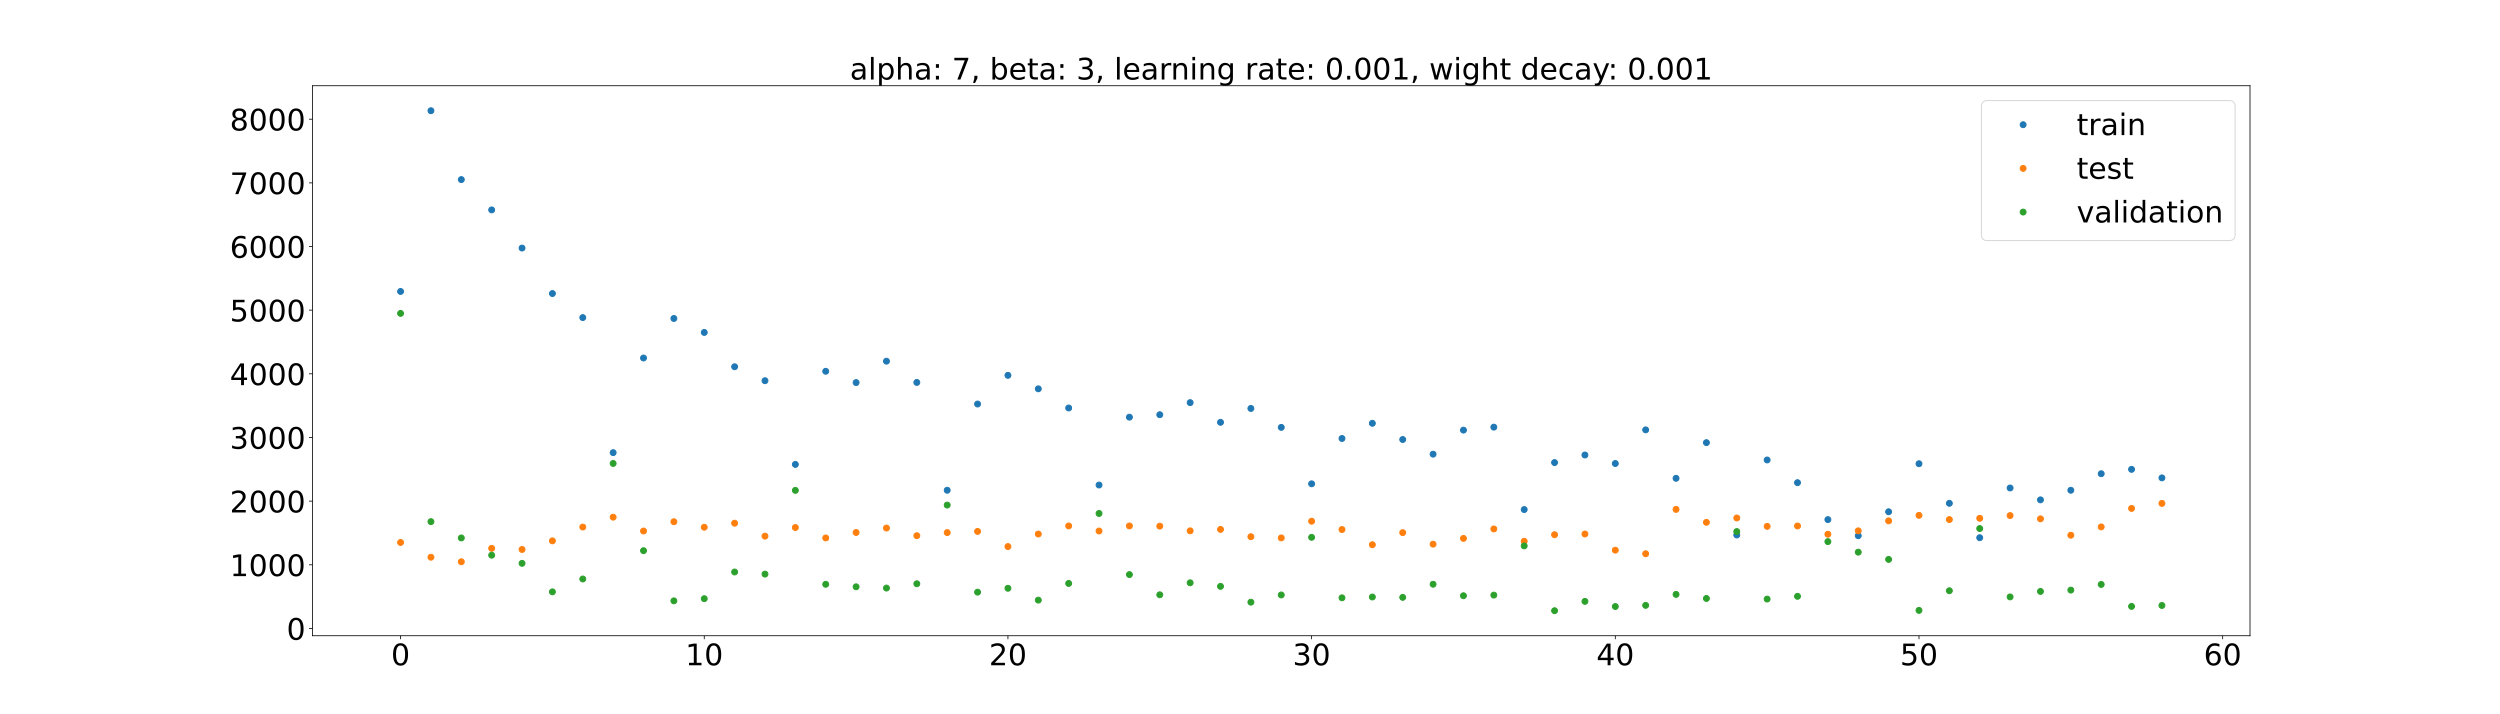 <?xml version="1.0" encoding="utf-8" standalone="no"?>
<!DOCTYPE svg PUBLIC "-//W3C//DTD SVG 1.1//EN"
  "http://www.w3.org/Graphics/SVG/1.1/DTD/svg11.dtd">
<!-- Created with matplotlib (https://matplotlib.org/) -->
<svg height="720pt" version="1.1" viewBox="0 0 2520 720" width="2520pt" xmlns="http://www.w3.org/2000/svg" xmlns:xlink="http://www.w3.org/1999/xlink">
 <defs>
  <style type="text/css">*{stroke-linecap:butt;stroke-linejoin:round;}</style>
 </defs>
 <g id="figure_1">
  <g id="patch_1">
   <path d="M 0 720 
L 2520 720 
L 2520 0 
L 0 0 
z
" style="fill:#ffffff;"/>
  </g>
  <g id="axes_1">
   <g id="patch_2">
    <path d="M 315 640.8 
L 2268 640.8 
L 2268 86.4 
L 315 86.4 
z
" style="fill:#ffffff;"/>
   </g>
   <g id="matplotlib.axis_1">
    <g id="xtick_1">
     <g id="line2d_1">
      <defs>
       <path d="M 0 0 
L 0 3.5 
" id="m0f69435d58" style="stroke:#000000;stroke-width:0.8;"/>
      </defs>
      <g>
       <use style="stroke:#000000;stroke-width:0.8;" x="403.773" xlink:href="#m0f69435d58" y="640.8"/>
      </g>
     </g>
     <g id="text_1">
      <!-- 0 -->
      <g transform="translate(394.229 670.595)scale(0.3 -0.3)">
       <defs>
        <path d="M 31.781 66.406 
Q 24.172 66.406 20.328 58.906 
Q 16.5 51.422 16.5 36.375 
Q 16.5 21.391 20.328 13.891 
Q 24.172 6.391 31.781 6.391 
Q 39.453 6.391 43.281 13.891 
Q 47.125 21.391 47.125 36.375 
Q 47.125 51.422 43.281 58.906 
Q 39.453 66.406 31.781 66.406 
z
M 31.781 74.219 
Q 44.047 74.219 50.516 64.516 
Q 56.984 54.828 56.984 36.375 
Q 56.984 17.969 50.516 8.266 
Q 44.047 -1.422 31.781 -1.422 
Q 19.531 -1.422 13.062 8.266 
Q 6.594 17.969 6.594 36.375 
Q 6.594 54.828 13.062 64.516 
Q 19.531 74.219 31.781 74.219 
z
" id="DejaVuSans-48"/>
       </defs>
       <use xlink:href="#DejaVuSans-48"/>
      </g>
     </g>
    </g>
    <g id="xtick_2">
     <g id="line2d_2">
      <g>
       <use style="stroke:#000000;stroke-width:0.8;" x="709.886" xlink:href="#m0f69435d58" y="640.8"/>
      </g>
     </g>
     <g id="text_2">
      <!-- 10 -->
      <g transform="translate(690.798 670.595)scale(0.3 -0.3)">
       <defs>
        <path d="M 12.406 8.297 
L 28.516 8.297 
L 28.516 63.922 
L 10.984 60.406 
L 10.984 69.391 
L 28.422 72.906 
L 38.281 72.906 
L 38.281 8.297 
L 54.391 8.297 
L 54.391 0 
L 12.406 0 
z
" id="DejaVuSans-49"/>
       </defs>
       <use xlink:href="#DejaVuSans-49"/>
       <use x="63.623" xlink:href="#DejaVuSans-48"/>
      </g>
     </g>
    </g>
    <g id="xtick_3">
     <g id="line2d_3">
      <g>
       <use style="stroke:#000000;stroke-width:0.8;" x="1015.998" xlink:href="#m0f69435d58" y="640.8"/>
      </g>
     </g>
     <g id="text_3">
      <!-- 20 -->
      <g transform="translate(996.911 670.595)scale(0.3 -0.3)">
       <defs>
        <path d="M 19.188 8.297 
L 53.609 8.297 
L 53.609 0 
L 7.328 0 
L 7.328 8.297 
Q 12.938 14.109 22.625 23.891 
Q 32.328 33.688 34.812 36.531 
Q 39.547 41.844 41.422 45.531 
Q 43.312 49.219 43.312 52.781 
Q 43.312 58.594 39.234 62.25 
Q 35.156 65.922 28.609 65.922 
Q 23.969 65.922 18.812 64.312 
Q 13.672 62.703 7.812 59.422 
L 7.812 69.391 
Q 13.766 71.781 18.938 73 
Q 24.125 74.219 28.422 74.219 
Q 39.75 74.219 46.484 68.547 
Q 53.219 62.891 53.219 53.422 
Q 53.219 48.922 51.531 44.891 
Q 49.859 40.875 45.406 35.406 
Q 44.188 33.984 37.641 27.219 
Q 31.109 20.453 19.188 8.297 
z
" id="DejaVuSans-50"/>
       </defs>
       <use xlink:href="#DejaVuSans-50"/>
       <use x="63.623" xlink:href="#DejaVuSans-48"/>
      </g>
     </g>
    </g>
    <g id="xtick_4">
     <g id="line2d_4">
      <g>
       <use style="stroke:#000000;stroke-width:0.8;" x="1322.111" xlink:href="#m0f69435d58" y="640.8"/>
      </g>
     </g>
     <g id="text_4">
      <!-- 30 -->
      <g transform="translate(1303.024 670.595)scale(0.3 -0.3)">
       <defs>
        <path d="M 40.578 39.312 
Q 47.656 37.797 51.625 33 
Q 55.609 28.219 55.609 21.188 
Q 55.609 10.406 48.188 4.484 
Q 40.766 -1.422 27.094 -1.422 
Q 22.516 -1.422 17.656 -0.516 
Q 12.797 0.391 7.625 2.203 
L 7.625 11.719 
Q 11.719 9.328 16.594 8.109 
Q 21.484 6.891 26.812 6.891 
Q 36.078 6.891 40.938 10.547 
Q 45.797 14.203 45.797 21.188 
Q 45.797 27.641 41.281 31.266 
Q 36.766 34.906 28.719 34.906 
L 20.219 34.906 
L 20.219 43.016 
L 29.109 43.016 
Q 36.375 43.016 40.234 45.922 
Q 44.094 48.828 44.094 54.297 
Q 44.094 59.906 40.109 62.906 
Q 36.141 65.922 28.719 65.922 
Q 24.656 65.922 20.016 65.031 
Q 15.375 64.156 9.812 62.312 
L 9.812 71.094 
Q 15.438 72.656 20.344 73.438 
Q 25.25 74.219 29.594 74.219 
Q 40.828 74.219 47.359 69.109 
Q 53.906 64.016 53.906 55.328 
Q 53.906 49.266 50.438 45.094 
Q 46.969 40.922 40.578 39.312 
z
" id="DejaVuSans-51"/>
       </defs>
       <use xlink:href="#DejaVuSans-51"/>
       <use x="63.623" xlink:href="#DejaVuSans-48"/>
      </g>
     </g>
    </g>
    <g id="xtick_5">
     <g id="line2d_5">
      <g>
       <use style="stroke:#000000;stroke-width:0.8;" x="1628.224" xlink:href="#m0f69435d58" y="640.8"/>
      </g>
     </g>
     <g id="text_5">
      <!-- 40 -->
      <g transform="translate(1609.137 670.595)scale(0.3 -0.3)">
       <defs>
        <path d="M 37.797 64.312 
L 12.891 25.391 
L 37.797 25.391 
z
M 35.203 72.906 
L 47.609 72.906 
L 47.609 25.391 
L 58.016 25.391 
L 58.016 17.188 
L 47.609 17.188 
L 47.609 0 
L 37.797 0 
L 37.797 17.188 
L 4.891 17.188 
L 4.891 26.703 
z
" id="DejaVuSans-52"/>
       </defs>
       <use xlink:href="#DejaVuSans-52"/>
       <use x="63.623" xlink:href="#DejaVuSans-48"/>
      </g>
     </g>
    </g>
    <g id="xtick_6">
     <g id="line2d_6">
      <g>
       <use style="stroke:#000000;stroke-width:0.8;" x="1934.337" xlink:href="#m0f69435d58" y="640.8"/>
      </g>
     </g>
     <g id="text_6">
      <!-- 50 -->
      <g transform="translate(1915.249 670.595)scale(0.3 -0.3)">
       <defs>
        <path d="M 10.797 72.906 
L 49.516 72.906 
L 49.516 64.594 
L 19.828 64.594 
L 19.828 46.734 
Q 21.969 47.469 24.109 47.828 
Q 26.266 48.188 28.422 48.188 
Q 40.625 48.188 47.75 41.5 
Q 54.891 34.812 54.891 23.391 
Q 54.891 11.625 47.562 5.094 
Q 40.234 -1.422 26.906 -1.422 
Q 22.312 -1.422 17.547 -0.641 
Q 12.797 0.141 7.719 1.703 
L 7.719 11.625 
Q 12.109 9.234 16.797 8.062 
Q 21.484 6.891 26.703 6.891 
Q 35.156 6.891 40.078 11.328 
Q 45.016 15.766 45.016 23.391 
Q 45.016 31 40.078 35.438 
Q 35.156 39.891 26.703 39.891 
Q 22.75 39.891 18.812 39.016 
Q 14.891 38.141 10.797 36.281 
z
" id="DejaVuSans-53"/>
       </defs>
       <use xlink:href="#DejaVuSans-53"/>
       <use x="63.623" xlink:href="#DejaVuSans-48"/>
      </g>
     </g>
    </g>
    <g id="xtick_7">
     <g id="line2d_7">
      <g>
       <use style="stroke:#000000;stroke-width:0.8;" x="2240.45" xlink:href="#m0f69435d58" y="640.8"/>
      </g>
     </g>
     <g id="text_7">
      <!-- 60 -->
      <g transform="translate(2221.362 670.595)scale(0.3 -0.3)">
       <defs>
        <path d="M 33.016 40.375 
Q 26.375 40.375 22.484 35.828 
Q 18.609 31.297 18.609 23.391 
Q 18.609 15.531 22.484 10.953 
Q 26.375 6.391 33.016 6.391 
Q 39.656 6.391 43.531 10.953 
Q 47.406 15.531 47.406 23.391 
Q 47.406 31.297 43.531 35.828 
Q 39.656 40.375 33.016 40.375 
z
M 52.594 71.297 
L 52.594 62.312 
Q 48.875 64.062 45.094 64.984 
Q 41.312 65.922 37.594 65.922 
Q 27.828 65.922 22.672 59.328 
Q 17.531 52.734 16.797 39.406 
Q 19.672 43.656 24.016 45.922 
Q 28.375 48.188 33.594 48.188 
Q 44.578 48.188 50.953 41.516 
Q 57.328 34.859 57.328 23.391 
Q 57.328 12.156 50.688 5.359 
Q 44.047 -1.422 33.016 -1.422 
Q 20.359 -1.422 13.672 8.266 
Q 6.984 17.969 6.984 36.375 
Q 6.984 53.656 15.188 63.938 
Q 23.391 74.219 37.203 74.219 
Q 40.922 74.219 44.703 73.484 
Q 48.484 72.75 52.594 71.297 
z
" id="DejaVuSans-54"/>
       </defs>
       <use xlink:href="#DejaVuSans-54"/>
       <use x="63.623" xlink:href="#DejaVuSans-48"/>
      </g>
     </g>
    </g>
   </g>
   <g id="matplotlib.axis_2">
    <g id="ytick_1">
     <g id="line2d_8">
      <defs>
       <path d="M 0 0 
L -3.5 0 
" id="m6abb3791be" style="stroke:#000000;stroke-width:0.8;"/>
      </defs>
      <g>
       <use style="stroke:#000000;stroke-width:0.8;" x="315" xlink:href="#m6abb3791be" y="633.485"/>
      </g>
     </g>
     <g id="text_8">
      <!-- 0 -->
      <g transform="translate(288.913 644.882)scale(0.3 -0.3)">
       <use xlink:href="#DejaVuSans-48"/>
      </g>
     </g>
    </g>
    <g id="ytick_2">
     <g id="line2d_9">
      <g>
       <use style="stroke:#000000;stroke-width:0.8;" x="315" xlink:href="#m6abb3791be" y="569.317"/>
      </g>
     </g>
     <g id="text_9">
      <!-- 1000 -->
      <g transform="translate(231.65 580.714)scale(0.3 -0.3)">
       <use xlink:href="#DejaVuSans-49"/>
       <use x="63.623" xlink:href="#DejaVuSans-48"/>
       <use x="127.246" xlink:href="#DejaVuSans-48"/>
       <use x="190.869" xlink:href="#DejaVuSans-48"/>
      </g>
     </g>
    </g>
    <g id="ytick_3">
     <g id="line2d_10">
      <g>
       <use style="stroke:#000000;stroke-width:0.8;" x="315" xlink:href="#m6abb3791be" y="505.149"/>
      </g>
     </g>
     <g id="text_10">
      <!-- 2000 -->
      <g transform="translate(231.65 516.546)scale(0.3 -0.3)">
       <use xlink:href="#DejaVuSans-50"/>
       <use x="63.623" xlink:href="#DejaVuSans-48"/>
       <use x="127.246" xlink:href="#DejaVuSans-48"/>
       <use x="190.869" xlink:href="#DejaVuSans-48"/>
      </g>
     </g>
    </g>
    <g id="ytick_4">
     <g id="line2d_11">
      <g>
       <use style="stroke:#000000;stroke-width:0.8;" x="315" xlink:href="#m6abb3791be" y="440.981"/>
      </g>
     </g>
     <g id="text_11">
      <!-- 3000 -->
      <g transform="translate(231.65 452.378)scale(0.3 -0.3)">
       <use xlink:href="#DejaVuSans-51"/>
       <use x="63.623" xlink:href="#DejaVuSans-48"/>
       <use x="127.246" xlink:href="#DejaVuSans-48"/>
       <use x="190.869" xlink:href="#DejaVuSans-48"/>
      </g>
     </g>
    </g>
    <g id="ytick_5">
     <g id="line2d_12">
      <g>
       <use style="stroke:#000000;stroke-width:0.8;" x="315" xlink:href="#m6abb3791be" y="376.813"/>
      </g>
     </g>
     <g id="text_12">
      <!-- 4000 -->
      <g transform="translate(231.65 388.21)scale(0.3 -0.3)">
       <use xlink:href="#DejaVuSans-52"/>
       <use x="63.623" xlink:href="#DejaVuSans-48"/>
       <use x="127.246" xlink:href="#DejaVuSans-48"/>
       <use x="190.869" xlink:href="#DejaVuSans-48"/>
      </g>
     </g>
    </g>
    <g id="ytick_6">
     <g id="line2d_13">
      <g>
       <use style="stroke:#000000;stroke-width:0.8;" x="315" xlink:href="#m6abb3791be" y="312.644"/>
      </g>
     </g>
     <g id="text_13">
      <!-- 5000 -->
      <g transform="translate(231.65 324.042)scale(0.3 -0.3)">
       <use xlink:href="#DejaVuSans-53"/>
       <use x="63.623" xlink:href="#DejaVuSans-48"/>
       <use x="127.246" xlink:href="#DejaVuSans-48"/>
       <use x="190.869" xlink:href="#DejaVuSans-48"/>
      </g>
     </g>
    </g>
    <g id="ytick_7">
     <g id="line2d_14">
      <g>
       <use style="stroke:#000000;stroke-width:0.8;" x="315" xlink:href="#m6abb3791be" y="248.476"/>
      </g>
     </g>
     <g id="text_14">
      <!-- 6000 -->
      <g transform="translate(231.65 259.874)scale(0.3 -0.3)">
       <use xlink:href="#DejaVuSans-54"/>
       <use x="63.623" xlink:href="#DejaVuSans-48"/>
       <use x="127.246" xlink:href="#DejaVuSans-48"/>
       <use x="190.869" xlink:href="#DejaVuSans-48"/>
      </g>
     </g>
    </g>
    <g id="ytick_8">
     <g id="line2d_15">
      <g>
       <use style="stroke:#000000;stroke-width:0.8;" x="315" xlink:href="#m6abb3791be" y="184.308"/>
      </g>
     </g>
     <g id="text_15">
      <!-- 7000 -->
      <g transform="translate(231.65 195.706)scale(0.3 -0.3)">
       <defs>
        <path d="M 8.203 72.906 
L 55.078 72.906 
L 55.078 68.703 
L 28.609 0 
L 18.312 0 
L 43.219 64.594 
L 8.203 64.594 
z
" id="DejaVuSans-55"/>
       </defs>
       <use xlink:href="#DejaVuSans-55"/>
       <use x="63.623" xlink:href="#DejaVuSans-48"/>
       <use x="127.246" xlink:href="#DejaVuSans-48"/>
       <use x="190.869" xlink:href="#DejaVuSans-48"/>
      </g>
     </g>
    </g>
    <g id="ytick_9">
     <g id="line2d_16">
      <g>
       <use style="stroke:#000000;stroke-width:0.8;" x="315" xlink:href="#m6abb3791be" y="120.14"/>
      </g>
     </g>
     <g id="text_16">
      <!-- 8000 -->
      <g transform="translate(231.65 131.538)scale(0.3 -0.3)">
       <defs>
        <path d="M 31.781 34.625 
Q 24.75 34.625 20.719 30.859 
Q 16.703 27.094 16.703 20.516 
Q 16.703 13.922 20.719 10.156 
Q 24.75 6.391 31.781 6.391 
Q 38.812 6.391 42.859 10.172 
Q 46.922 13.969 46.922 20.516 
Q 46.922 27.094 42.891 30.859 
Q 38.875 34.625 31.781 34.625 
z
M 21.922 38.812 
Q 15.578 40.375 12.031 44.719 
Q 8.5 49.078 8.5 55.328 
Q 8.5 64.062 14.719 69.141 
Q 20.953 74.219 31.781 74.219 
Q 42.672 74.219 48.875 69.141 
Q 55.078 64.062 55.078 55.328 
Q 55.078 49.078 51.531 44.719 
Q 48 40.375 41.703 38.812 
Q 48.828 37.156 52.797 32.312 
Q 56.781 27.484 56.781 20.516 
Q 56.781 9.906 50.312 4.234 
Q 43.844 -1.422 31.781 -1.422 
Q 19.734 -1.422 13.25 4.234 
Q 6.781 9.906 6.781 20.516 
Q 6.781 27.484 10.781 32.312 
Q 14.797 37.156 21.922 38.812 
z
M 18.312 54.391 
Q 18.312 48.734 21.844 45.562 
Q 25.391 42.391 31.781 42.391 
Q 38.141 42.391 41.719 45.562 
Q 45.312 48.734 45.312 54.391 
Q 45.312 60.062 41.719 63.234 
Q 38.141 66.406 31.781 66.406 
Q 25.391 66.406 21.844 63.234 
Q 18.312 60.062 18.312 54.391 
z
" id="DejaVuSans-56"/>
       </defs>
       <use xlink:href="#DejaVuSans-56"/>
       <use x="63.623" xlink:href="#DejaVuSans-48"/>
       <use x="127.246" xlink:href="#DejaVuSans-48"/>
       <use x="190.869" xlink:href="#DejaVuSans-48"/>
      </g>
     </g>
    </g>
   </g>
   <g id="line2d_17">
    <defs>
     <path d="M 0 3 
C 0.796 3 1.559 2.684 2.121 2.121 
C 2.684 1.559 3 0.796 3 0 
C 3 -0.796 2.684 -1.559 2.121 -2.121 
C 1.559 -2.684 0.796 -3 0 -3 
C -0.796 -3 -1.559 -2.684 -2.121 -2.121 
C -2.684 -1.559 -3 -0.796 -3 0 
C -3 0.796 -2.684 1.559 -2.121 2.121 
C -1.559 2.684 -0.796 3 0 3 
z
" id="mb8afc52218" style="stroke:#1f77b4;"/>
    </defs>
    <g clip-path="url(#p8af45edefe)">
     <use style="fill:#1f77b4;stroke:#1f77b4;" x="403.773" xlink:href="#mb8afc52218" y="293.785"/>
     <use style="fill:#1f77b4;stroke:#1f77b4;" x="434.384" xlink:href="#mb8afc52218" y="111.6"/>
     <use style="fill:#1f77b4;stroke:#1f77b4;" x="464.995" xlink:href="#mb8afc52218" y="181.023"/>
     <use style="fill:#1f77b4;stroke:#1f77b4;" x="495.607" xlink:href="#mb8afc52218" y="211.585"/>
     <use style="fill:#1f77b4;stroke:#1f77b4;" x="526.218" xlink:href="#mb8afc52218" y="250.039"/>
     <use style="fill:#1f77b4;stroke:#1f77b4;" x="556.829" xlink:href="#mb8afc52218" y="295.885"/>
     <use style="fill:#1f77b4;stroke:#1f77b4;" x="587.44" xlink:href="#mb8afc52218" y="320.125"/>
     <use style="fill:#1f77b4;stroke:#1f77b4;" x="618.052" xlink:href="#mb8afc52218" y="456.256"/>
     <use style="fill:#1f77b4;stroke:#1f77b4;" x="648.663" xlink:href="#mb8afc52218" y="360.871"/>
     <use style="fill:#1f77b4;stroke:#1f77b4;" x="679.274" xlink:href="#mb8afc52218" y="321.016"/>
     <use style="fill:#1f77b4;stroke:#1f77b4;" x="709.886" xlink:href="#mb8afc52218" y="335.094"/>
     <use style="fill:#1f77b4;stroke:#1f77b4;" x="740.497" xlink:href="#mb8afc52218" y="369.684"/>
     <use style="fill:#1f77b4;stroke:#1f77b4;" x="771.108" xlink:href="#mb8afc52218" y="383.759"/>
     <use style="fill:#1f77b4;stroke:#1f77b4;" x="801.719" xlink:href="#mb8afc52218" y="468.126"/>
     <use style="fill:#1f77b4;stroke:#1f77b4;" x="832.331" xlink:href="#mb8afc52218" y="374.241"/>
     <use style="fill:#1f77b4;stroke:#1f77b4;" x="862.942" xlink:href="#mb8afc52218" y="385.632"/>
     <use style="fill:#1f77b4;stroke:#1f77b4;" x="893.553" xlink:href="#mb8afc52218" y="364.061"/>
     <use style="fill:#1f77b4;stroke:#1f77b4;" x="924.165" xlink:href="#mb8afc52218" y="385.49"/>
     <use style="fill:#1f77b4;stroke:#1f77b4;" x="954.776" xlink:href="#mb8afc52218" y="494.163"/>
     <use style="fill:#1f77b4;stroke:#1f77b4;" x="985.387" xlink:href="#mb8afc52218" y="407.256"/>
     <use style="fill:#1f77b4;stroke:#1f77b4;" x="1015.998" xlink:href="#mb8afc52218" y="378.332"/>
     <use style="fill:#1f77b4;stroke:#1f77b4;" x="1046.61" xlink:href="#mb8afc52218" y="391.928"/>
     <use style="fill:#1f77b4;stroke:#1f77b4;" x="1077.221" xlink:href="#mb8afc52218" y="411.251"/>
     <use style="fill:#1f77b4;stroke:#1f77b4;" x="1107.832" xlink:href="#mb8afc52218" y="488.902"/>
     <use style="fill:#1f77b4;stroke:#1f77b4;" x="1138.444" xlink:href="#mb8afc52218" y="420.49"/>
     <use style="fill:#1f77b4;stroke:#1f77b4;" x="1169.055" xlink:href="#mb8afc52218" y="418.033"/>
     <use style="fill:#1f77b4;stroke:#1f77b4;" x="1199.666" xlink:href="#mb8afc52218" y="405.843"/>
     <use style="fill:#1f77b4;stroke:#1f77b4;" x="1230.277" xlink:href="#mb8afc52218" y="425.69"/>
     <use style="fill:#1f77b4;stroke:#1f77b4;" x="1260.889" xlink:href="#mb8afc52218" y="411.716"/>
     <use style="fill:#1f77b4;stroke:#1f77b4;" x="1291.5" xlink:href="#mb8afc52218" y="430.785"/>
     <use style="fill:#1f77b4;stroke:#1f77b4;" x="1322.111" xlink:href="#mb8afc52218" y="487.682"/>
     <use style="fill:#1f77b4;stroke:#1f77b4;" x="1352.723" xlink:href="#mb8afc52218" y="441.988"/>
     <use style="fill:#1f77b4;stroke:#1f77b4;" x="1383.334" xlink:href="#mb8afc52218" y="426.675"/>
     <use style="fill:#1f77b4;stroke:#1f77b4;" x="1413.945" xlink:href="#mb8afc52218" y="443.033"/>
     <use style="fill:#1f77b4;stroke:#1f77b4;" x="1444.556" xlink:href="#mb8afc52218" y="457.814"/>
     <use style="fill:#1f77b4;stroke:#1f77b4;" x="1475.168" xlink:href="#mb8afc52218" y="433.567"/>
     <use style="fill:#1f77b4;stroke:#1f77b4;" x="1505.779" xlink:href="#mb8afc52218" y="430.564"/>
     <use style="fill:#1f77b4;stroke:#1f77b4;" x="1536.39" xlink:href="#mb8afc52218" y="513.627"/>
     <use style="fill:#1f77b4;stroke:#1f77b4;" x="1567.002" xlink:href="#mb8afc52218" y="466.277"/>
     <use style="fill:#1f77b4;stroke:#1f77b4;" x="1597.613" xlink:href="#mb8afc52218" y="458.623"/>
     <use style="fill:#1f77b4;stroke:#1f77b4;" x="1628.224" xlink:href="#mb8afc52218" y="467.219"/>
     <use style="fill:#1f77b4;stroke:#1f77b4;" x="1658.835" xlink:href="#mb8afc52218" y="433.295"/>
     <use style="fill:#1f77b4;stroke:#1f77b4;" x="1689.447" xlink:href="#mb8afc52218" y="482.128"/>
     <use style="fill:#1f77b4;stroke:#1f77b4;" x="1720.058" xlink:href="#mb8afc52218" y="446.188"/>
     <use style="fill:#1f77b4;stroke:#1f77b4;" x="1750.669" xlink:href="#mb8afc52218" y="539.274"/>
     <use style="fill:#1f77b4;stroke:#1f77b4;" x="1781.281" xlink:href="#mb8afc52218" y="463.645"/>
     <use style="fill:#1f77b4;stroke:#1f77b4;" x="1811.892" xlink:href="#mb8afc52218" y="486.531"/>
     <use style="fill:#1f77b4;stroke:#1f77b4;" x="1842.503" xlink:href="#mb8afc52218" y="523.756"/>
     <use style="fill:#1f77b4;stroke:#1f77b4;" x="1873.114" xlink:href="#mb8afc52218" y="539.997"/>
     <use style="fill:#1f77b4;stroke:#1f77b4;" x="1903.726" xlink:href="#mb8afc52218" y="515.864"/>
     <use style="fill:#1f77b4;stroke:#1f77b4;" x="1934.337" xlink:href="#mb8afc52218" y="467.435"/>
     <use style="fill:#1f77b4;stroke:#1f77b4;" x="1964.948" xlink:href="#mb8afc52218" y="507.328"/>
     <use style="fill:#1f77b4;stroke:#1f77b4;" x="1995.56" xlink:href="#mb8afc52218" y="541.995"/>
     <use style="fill:#1f77b4;stroke:#1f77b4;" x="2026.171" xlink:href="#mb8afc52218" y="491.882"/>
     <use style="fill:#1f77b4;stroke:#1f77b4;" x="2056.782" xlink:href="#mb8afc52218" y="503.852"/>
     <use style="fill:#1f77b4;stroke:#1f77b4;" x="2087.393" xlink:href="#mb8afc52218" y="494.182"/>
     <use style="fill:#1f77b4;stroke:#1f77b4;" x="2118.005" xlink:href="#mb8afc52218" y="477.512"/>
     <use style="fill:#1f77b4;stroke:#1f77b4;" x="2148.616" xlink:href="#mb8afc52218" y="473.099"/>
     <use style="fill:#1f77b4;stroke:#1f77b4;" x="2179.227" xlink:href="#mb8afc52218" y="481.697"/>
    </g>
   </g>
   <g id="line2d_18">
    <defs>
     <path d="M 0 3 
C 0.796 3 1.559 2.684 2.121 2.121 
C 2.684 1.559 3 0.796 3 0 
C 3 -0.796 2.684 -1.559 2.121 -2.121 
C 1.559 -2.684 0.796 -3 0 -3 
C -0.796 -3 -1.559 -2.684 -2.121 -2.121 
C -2.684 -1.559 -3 -0.796 -3 0 
C -3 0.796 -2.684 1.559 -2.121 2.121 
C -1.559 2.684 -0.796 3 0 3 
z
" id="m4289766759" style="stroke:#ff7f0e;"/>
    </defs>
    <g clip-path="url(#p8af45edefe)">
     <use style="fill:#ff7f0e;stroke:#ff7f0e;" x="403.773" xlink:href="#m4289766759" y="546.802"/>
     <use style="fill:#ff7f0e;stroke:#ff7f0e;" x="434.384" xlink:href="#m4289766759" y="561.683"/>
     <use style="fill:#ff7f0e;stroke:#ff7f0e;" x="464.995" xlink:href="#m4289766759" y="566.261"/>
     <use style="fill:#ff7f0e;stroke:#ff7f0e;" x="495.607" xlink:href="#m4289766759" y="552.745"/>
     <use style="fill:#ff7f0e;stroke:#ff7f0e;" x="526.218" xlink:href="#m4289766759" y="553.875"/>
     <use style="fill:#ff7f0e;stroke:#ff7f0e;" x="556.829" xlink:href="#m4289766759" y="545.183"/>
     <use style="fill:#ff7f0e;stroke:#ff7f0e;" x="587.44" xlink:href="#m4289766759" y="531.272"/>
     <use style="fill:#ff7f0e;stroke:#ff7f0e;" x="618.052" xlink:href="#m4289766759" y="521.317"/>
     <use style="fill:#ff7f0e;stroke:#ff7f0e;" x="648.663" xlink:href="#m4289766759" y="535.263"/>
     <use style="fill:#ff7f0e;stroke:#ff7f0e;" x="679.274" xlink:href="#m4289766759" y="525.895"/>
     <use style="fill:#ff7f0e;stroke:#ff7f0e;" x="709.886" xlink:href="#m4289766759" y="531.467"/>
     <use style="fill:#ff7f0e;stroke:#ff7f0e;" x="740.497" xlink:href="#m4289766759" y="527.369"/>
     <use style="fill:#ff7f0e;stroke:#ff7f0e;" x="771.108" xlink:href="#m4289766759" y="540.446"/>
     <use style="fill:#ff7f0e;stroke:#ff7f0e;" x="801.719" xlink:href="#m4289766759" y="531.744"/>
     <use style="fill:#ff7f0e;stroke:#ff7f0e;" x="832.331" xlink:href="#m4289766759" y="542.243"/>
     <use style="fill:#ff7f0e;stroke:#ff7f0e;" x="862.942" xlink:href="#m4289766759" y="536.751"/>
     <use style="fill:#ff7f0e;stroke:#ff7f0e;" x="893.553" xlink:href="#m4289766759" y="532.274"/>
     <use style="fill:#ff7f0e;stroke:#ff7f0e;" x="924.165" xlink:href="#m4289766759" y="539.98"/>
     <use style="fill:#ff7f0e;stroke:#ff7f0e;" x="954.776" xlink:href="#m4289766759" y="536.852"/>
     <use style="fill:#ff7f0e;stroke:#ff7f0e;" x="985.387" xlink:href="#m4289766759" y="535.663"/>
     <use style="fill:#ff7f0e;stroke:#ff7f0e;" x="1015.998" xlink:href="#m4289766759" y="550.919"/>
     <use style="fill:#ff7f0e;stroke:#ff7f0e;" x="1046.61" xlink:href="#m4289766759" y="538.309"/>
     <use style="fill:#ff7f0e;stroke:#ff7f0e;" x="1077.221" xlink:href="#m4289766759" y="530.141"/>
     <use style="fill:#ff7f0e;stroke:#ff7f0e;" x="1107.832" xlink:href="#m4289766759" y="535.259"/>
     <use style="fill:#ff7f0e;stroke:#ff7f0e;" x="1138.444" xlink:href="#m4289766759" y="530.155"/>
     <use style="fill:#ff7f0e;stroke:#ff7f0e;" x="1169.055" xlink:href="#m4289766759" y="530.338"/>
     <use style="fill:#ff7f0e;stroke:#ff7f0e;" x="1199.666" xlink:href="#m4289766759" y="535.075"/>
     <use style="fill:#ff7f0e;stroke:#ff7f0e;" x="1230.277" xlink:href="#m4289766759" y="533.636"/>
     <use style="fill:#ff7f0e;stroke:#ff7f0e;" x="1260.889" xlink:href="#m4289766759" y="540.995"/>
     <use style="fill:#ff7f0e;stroke:#ff7f0e;" x="1291.5" xlink:href="#m4289766759" y="542.216"/>
     <use style="fill:#ff7f0e;stroke:#ff7f0e;" x="1322.111" xlink:href="#m4289766759" y="525.382"/>
     <use style="fill:#ff7f0e;stroke:#ff7f0e;" x="1352.723" xlink:href="#m4289766759" y="533.77"/>
     <use style="fill:#ff7f0e;stroke:#ff7f0e;" x="1383.334" xlink:href="#m4289766759" y="549.073"/>
     <use style="fill:#ff7f0e;stroke:#ff7f0e;" x="1413.945" xlink:href="#m4289766759" y="536.905"/>
     <use style="fill:#ff7f0e;stroke:#ff7f0e;" x="1444.556" xlink:href="#m4289766759" y="548.537"/>
     <use style="fill:#ff7f0e;stroke:#ff7f0e;" x="1475.168" xlink:href="#m4289766759" y="542.709"/>
     <use style="fill:#ff7f0e;stroke:#ff7f0e;" x="1505.779" xlink:href="#m4289766759" y="533.17"/>
     <use style="fill:#ff7f0e;stroke:#ff7f0e;" x="1536.39" xlink:href="#m4289766759" y="545.614"/>
     <use style="fill:#ff7f0e;stroke:#ff7f0e;" x="1567.002" xlink:href="#m4289766759" y="539.005"/>
     <use style="fill:#ff7f0e;stroke:#ff7f0e;" x="1597.613" xlink:href="#m4289766759" y="538.267"/>
     <use style="fill:#ff7f0e;stroke:#ff7f0e;" x="1628.224" xlink:href="#m4289766759" y="554.559"/>
     <use style="fill:#ff7f0e;stroke:#ff7f0e;" x="1658.835" xlink:href="#m4289766759" y="558.179"/>
     <use style="fill:#ff7f0e;stroke:#ff7f0e;" x="1689.447" xlink:href="#m4289766759" y="513.46"/>
     <use style="fill:#ff7f0e;stroke:#ff7f0e;" x="1720.058" xlink:href="#m4289766759" y="526.505"/>
     <use style="fill:#ff7f0e;stroke:#ff7f0e;" x="1750.669" xlink:href="#m4289766759" y="522.123"/>
     <use style="fill:#ff7f0e;stroke:#ff7f0e;" x="1781.281" xlink:href="#m4289766759" y="530.553"/>
     <use style="fill:#ff7f0e;stroke:#ff7f0e;" x="1811.892" xlink:href="#m4289766759" y="530.177"/>
     <use style="fill:#ff7f0e;stroke:#ff7f0e;" x="1842.503" xlink:href="#m4289766759" y="538.505"/>
     <use style="fill:#ff7f0e;stroke:#ff7f0e;" x="1873.114" xlink:href="#m4289766759" y="535.081"/>
     <use style="fill:#ff7f0e;stroke:#ff7f0e;" x="1903.726" xlink:href="#m4289766759" y="525.053"/>
     <use style="fill:#ff7f0e;stroke:#ff7f0e;" x="1934.337" xlink:href="#m4289766759" y="519.479"/>
     <use style="fill:#ff7f0e;stroke:#ff7f0e;" x="1964.948" xlink:href="#m4289766759" y="523.706"/>
     <use style="fill:#ff7f0e;stroke:#ff7f0e;" x="1995.56" xlink:href="#m4289766759" y="522.438"/>
     <use style="fill:#ff7f0e;stroke:#ff7f0e;" x="2026.171" xlink:href="#m4289766759" y="519.686"/>
     <use style="fill:#ff7f0e;stroke:#ff7f0e;" x="2056.782" xlink:href="#m4289766759" y="522.995"/>
     <use style="fill:#ff7f0e;stroke:#ff7f0e;" x="2087.393" xlink:href="#m4289766759" y="539.502"/>
     <use style="fill:#ff7f0e;stroke:#ff7f0e;" x="2118.005" xlink:href="#m4289766759" y="531.115"/>
     <use style="fill:#ff7f0e;stroke:#ff7f0e;" x="2148.616" xlink:href="#m4289766759" y="512.497"/>
     <use style="fill:#ff7f0e;stroke:#ff7f0e;" x="2179.227" xlink:href="#m4289766759" y="507.425"/>
    </g>
   </g>
   <g id="line2d_19">
    <defs>
     <path d="M 0 3 
C 0.796 3 1.559 2.684 2.121 2.121 
C 2.684 1.559 3 0.796 3 0 
C 3 -0.796 2.684 -1.559 2.121 -2.121 
C 1.559 -2.684 0.796 -3 0 -3 
C -0.796 -3 -1.559 -2.684 -2.121 -2.121 
C -2.684 -1.559 -3 -0.796 -3 0 
C -3 0.796 -2.684 1.559 -2.121 2.121 
C -1.559 2.684 -0.796 3 0 3 
z
" id="m98dd2af4e5" style="stroke:#2ca02c;"/>
    </defs>
    <g clip-path="url(#p8af45edefe)">
     <use style="fill:#2ca02c;stroke:#2ca02c;" x="403.773" xlink:href="#m98dd2af4e5" y="315.892"/>
     <use style="fill:#2ca02c;stroke:#2ca02c;" x="434.384" xlink:href="#m98dd2af4e5" y="525.816"/>
     <use style="fill:#2ca02c;stroke:#2ca02c;" x="464.995" xlink:href="#m98dd2af4e5" y="542.262"/>
     <use style="fill:#2ca02c;stroke:#2ca02c;" x="495.607" xlink:href="#m98dd2af4e5" y="559.631"/>
     <use style="fill:#2ca02c;stroke:#2ca02c;" x="526.218" xlink:href="#m98dd2af4e5" y="567.846"/>
     <use style="fill:#2ca02c;stroke:#2ca02c;" x="556.829" xlink:href="#m98dd2af4e5" y="596.584"/>
     <use style="fill:#2ca02c;stroke:#2ca02c;" x="587.44" xlink:href="#m98dd2af4e5" y="583.617"/>
     <use style="fill:#2ca02c;stroke:#2ca02c;" x="618.052" xlink:href="#m98dd2af4e5" y="467.168"/>
     <use style="fill:#2ca02c;stroke:#2ca02c;" x="648.663" xlink:href="#m98dd2af4e5" y="555.105"/>
     <use style="fill:#2ca02c;stroke:#2ca02c;" x="679.274" xlink:href="#m98dd2af4e5" y="605.647"/>
     <use style="fill:#2ca02c;stroke:#2ca02c;" x="709.886" xlink:href="#m98dd2af4e5" y="603.461"/>
     <use style="fill:#2ca02c;stroke:#2ca02c;" x="740.497" xlink:href="#m98dd2af4e5" y="576.566"/>
     <use style="fill:#2ca02c;stroke:#2ca02c;" x="771.108" xlink:href="#m98dd2af4e5" y="578.694"/>
     <use style="fill:#2ca02c;stroke:#2ca02c;" x="801.719" xlink:href="#m98dd2af4e5" y="494.286"/>
     <use style="fill:#2ca02c;stroke:#2ca02c;" x="832.331" xlink:href="#m98dd2af4e5" y="588.969"/>
     <use style="fill:#2ca02c;stroke:#2ca02c;" x="862.942" xlink:href="#m98dd2af4e5" y="591.487"/>
     <use style="fill:#2ca02c;stroke:#2ca02c;" x="893.553" xlink:href="#m98dd2af4e5" y="592.778"/>
     <use style="fill:#2ca02c;stroke:#2ca02c;" x="924.165" xlink:href="#m98dd2af4e5" y="588.436"/>
     <use style="fill:#2ca02c;stroke:#2ca02c;" x="954.776" xlink:href="#m98dd2af4e5" y="509.127"/>
     <use style="fill:#2ca02c;stroke:#2ca02c;" x="985.387" xlink:href="#m98dd2af4e5" y="596.887"/>
     <use style="fill:#2ca02c;stroke:#2ca02c;" x="1015.998" xlink:href="#m98dd2af4e5" y="592.985"/>
     <use style="fill:#2ca02c;stroke:#2ca02c;" x="1046.61" xlink:href="#m98dd2af4e5" y="604.921"/>
     <use style="fill:#2ca02c;stroke:#2ca02c;" x="1077.221" xlink:href="#m98dd2af4e5" y="588.113"/>
     <use style="fill:#2ca02c;stroke:#2ca02c;" x="1107.832" xlink:href="#m98dd2af4e5" y="517.58"/>
     <use style="fill:#2ca02c;stroke:#2ca02c;" x="1138.444" xlink:href="#m98dd2af4e5" y="579.187"/>
     <use style="fill:#2ca02c;stroke:#2ca02c;" x="1169.055" xlink:href="#m98dd2af4e5" y="599.55"/>
     <use style="fill:#2ca02c;stroke:#2ca02c;" x="1199.666" xlink:href="#m98dd2af4e5" y="587.45"/>
     <use style="fill:#2ca02c;stroke:#2ca02c;" x="1230.277" xlink:href="#m98dd2af4e5" y="591.042"/>
     <use style="fill:#2ca02c;stroke:#2ca02c;" x="1260.889" xlink:href="#m98dd2af4e5" y="607.008"/>
     <use style="fill:#2ca02c;stroke:#2ca02c;" x="1291.5" xlink:href="#m98dd2af4e5" y="599.717"/>
     <use style="fill:#2ca02c;stroke:#2ca02c;" x="1322.111" xlink:href="#m98dd2af4e5" y="541.623"/>
     <use style="fill:#2ca02c;stroke:#2ca02c;" x="1352.723" xlink:href="#m98dd2af4e5" y="602.59"/>
     <use style="fill:#2ca02c;stroke:#2ca02c;" x="1383.334" xlink:href="#m98dd2af4e5" y="601.774"/>
     <use style="fill:#2ca02c;stroke:#2ca02c;" x="1413.945" xlink:href="#m98dd2af4e5" y="602.137"/>
     <use style="fill:#2ca02c;stroke:#2ca02c;" x="1444.556" xlink:href="#m98dd2af4e5" y="588.92"/>
     <use style="fill:#2ca02c;stroke:#2ca02c;" x="1475.168" xlink:href="#m98dd2af4e5" y="600.494"/>
     <use style="fill:#2ca02c;stroke:#2ca02c;" x="1505.779" xlink:href="#m98dd2af4e5" y="599.876"/>
     <use style="fill:#2ca02c;stroke:#2ca02c;" x="1536.39" xlink:href="#m98dd2af4e5" y="550.26"/>
     <use style="fill:#2ca02c;stroke:#2ca02c;" x="1567.002" xlink:href="#m98dd2af4e5" y="615.6"/>
     <use style="fill:#2ca02c;stroke:#2ca02c;" x="1597.613" xlink:href="#m98dd2af4e5" y="606.204"/>
     <use style="fill:#2ca02c;stroke:#2ca02c;" x="1628.224" xlink:href="#m98dd2af4e5" y="611.361"/>
     <use style="fill:#2ca02c;stroke:#2ca02c;" x="1658.835" xlink:href="#m98dd2af4e5" y="610.195"/>
     <use style="fill:#2ca02c;stroke:#2ca02c;" x="1689.447" xlink:href="#m98dd2af4e5" y="599.147"/>
     <use style="fill:#2ca02c;stroke:#2ca02c;" x="1720.058" xlink:href="#m98dd2af4e5" y="603.244"/>
     <use style="fill:#2ca02c;stroke:#2ca02c;" x="1750.669" xlink:href="#m98dd2af4e5" y="535.817"/>
     <use style="fill:#2ca02c;stroke:#2ca02c;" x="1781.281" xlink:href="#m98dd2af4e5" y="603.856"/>
     <use style="fill:#2ca02c;stroke:#2ca02c;" x="1811.892" xlink:href="#m98dd2af4e5" y="601.082"/>
     <use style="fill:#2ca02c;stroke:#2ca02c;" x="1842.503" xlink:href="#m98dd2af4e5" y="545.938"/>
     <use style="fill:#2ca02c;stroke:#2ca02c;" x="1873.114" xlink:href="#m98dd2af4e5" y="556.587"/>
     <use style="fill:#2ca02c;stroke:#2ca02c;" x="1903.726" xlink:href="#m98dd2af4e5" y="563.874"/>
     <use style="fill:#2ca02c;stroke:#2ca02c;" x="1934.337" xlink:href="#m98dd2af4e5" y="615.286"/>
     <use style="fill:#2ca02c;stroke:#2ca02c;" x="1964.948" xlink:href="#m98dd2af4e5" y="595.471"/>
     <use style="fill:#2ca02c;stroke:#2ca02c;" x="1995.56" xlink:href="#m98dd2af4e5" y="532.762"/>
     <use style="fill:#2ca02c;stroke:#2ca02c;" x="2026.171" xlink:href="#m98dd2af4e5" y="601.679"/>
     <use style="fill:#2ca02c;stroke:#2ca02c;" x="2056.782" xlink:href="#m98dd2af4e5" y="596.158"/>
     <use style="fill:#2ca02c;stroke:#2ca02c;" x="2087.393" xlink:href="#m98dd2af4e5" y="594.828"/>
     <use style="fill:#2ca02c;stroke:#2ca02c;" x="2118.005" xlink:href="#m98dd2af4e5" y="589.115"/>
     <use style="fill:#2ca02c;stroke:#2ca02c;" x="2148.616" xlink:href="#m98dd2af4e5" y="611.248"/>
     <use style="fill:#2ca02c;stroke:#2ca02c;" x="2179.227" xlink:href="#m98dd2af4e5" y="610.318"/>
    </g>
   </g>
   <g id="patch_3">
    <path d="M 315 640.8 
L 315 86.4 
" style="fill:none;stroke:#000000;stroke-linecap:square;stroke-linejoin:miter;stroke-width:0.8;"/>
   </g>
   <g id="patch_4">
    <path d="M 2268 640.8 
L 2268 86.4 
" style="fill:none;stroke:#000000;stroke-linecap:square;stroke-linejoin:miter;stroke-width:0.8;"/>
   </g>
   <g id="patch_5">
    <path d="M 315 640.8 
L 2268 640.8 
" style="fill:none;stroke:#000000;stroke-linecap:square;stroke-linejoin:miter;stroke-width:0.8;"/>
   </g>
   <g id="patch_6">
    <path d="M 315 86.4 
L 2268 86.4 
" style="fill:none;stroke:#000000;stroke-linecap:square;stroke-linejoin:miter;stroke-width:0.8;"/>
   </g>
   <g id="text_17">
    <!-- alpha: 7, beta: 3, learning rate: 0.001, wight decay: 0.001 -->
    <g transform="translate(856.713 80.161)scale(0.3 -0.3)">
     <defs>
      <path d="M 34.281 27.484 
Q 23.391 27.484 19.188 25 
Q 14.984 22.516 14.984 16.5 
Q 14.984 11.719 18.141 8.906 
Q 21.297 6.109 26.703 6.109 
Q 34.188 6.109 38.703 11.406 
Q 43.219 16.703 43.219 25.484 
L 43.219 27.484 
z
M 52.203 31.203 
L 52.203 0 
L 43.219 0 
L 43.219 8.297 
Q 40.141 3.328 35.547 0.953 
Q 30.953 -1.422 24.312 -1.422 
Q 15.922 -1.422 10.953 3.297 
Q 6 8.016 6 15.922 
Q 6 25.141 12.172 29.828 
Q 18.359 34.516 30.609 34.516 
L 43.219 34.516 
L 43.219 35.406 
Q 43.219 41.609 39.141 45 
Q 35.062 48.391 27.688 48.391 
Q 23 48.391 18.547 47.266 
Q 14.109 46.141 10.016 43.891 
L 10.016 52.203 
Q 14.938 54.109 19.578 55.047 
Q 24.219 56 28.609 56 
Q 40.484 56 46.344 49.844 
Q 52.203 43.703 52.203 31.203 
z
" id="DejaVuSans-97"/>
      <path d="M 9.422 75.984 
L 18.406 75.984 
L 18.406 0 
L 9.422 0 
z
" id="DejaVuSans-108"/>
      <path d="M 18.109 8.203 
L 18.109 -20.797 
L 9.078 -20.797 
L 9.078 54.688 
L 18.109 54.688 
L 18.109 46.391 
Q 20.953 51.266 25.266 53.625 
Q 29.594 56 35.594 56 
Q 45.562 56 51.781 48.094 
Q 58.016 40.188 58.016 27.297 
Q 58.016 14.406 51.781 6.484 
Q 45.562 -1.422 35.594 -1.422 
Q 29.594 -1.422 25.266 0.953 
Q 20.953 3.328 18.109 8.203 
z
M 48.688 27.297 
Q 48.688 37.203 44.609 42.844 
Q 40.531 48.484 33.406 48.484 
Q 26.266 48.484 22.188 42.844 
Q 18.109 37.203 18.109 27.297 
Q 18.109 17.391 22.188 11.75 
Q 26.266 6.109 33.406 6.109 
Q 40.531 6.109 44.609 11.75 
Q 48.688 17.391 48.688 27.297 
z
" id="DejaVuSans-112"/>
      <path d="M 54.891 33.016 
L 54.891 0 
L 45.906 0 
L 45.906 32.719 
Q 45.906 40.484 42.875 44.328 
Q 39.844 48.188 33.797 48.188 
Q 26.516 48.188 22.312 43.547 
Q 18.109 38.922 18.109 30.906 
L 18.109 0 
L 9.078 0 
L 9.078 75.984 
L 18.109 75.984 
L 18.109 46.188 
Q 21.344 51.125 25.703 53.562 
Q 30.078 56 35.797 56 
Q 45.219 56 50.047 50.172 
Q 54.891 44.344 54.891 33.016 
z
" id="DejaVuSans-104"/>
      <path d="M 11.719 12.406 
L 22.016 12.406 
L 22.016 0 
L 11.719 0 
z
M 11.719 51.703 
L 22.016 51.703 
L 22.016 39.312 
L 11.719 39.312 
z
" id="DejaVuSans-58"/>
      <path id="DejaVuSans-32"/>
      <path d="M 11.719 12.406 
L 22.016 12.406 
L 22.016 4 
L 14.016 -11.625 
L 7.719 -11.625 
L 11.719 4 
z
" id="DejaVuSans-44"/>
      <path d="M 48.688 27.297 
Q 48.688 37.203 44.609 42.844 
Q 40.531 48.484 33.406 48.484 
Q 26.266 48.484 22.188 42.844 
Q 18.109 37.203 18.109 27.297 
Q 18.109 17.391 22.188 11.75 
Q 26.266 6.109 33.406 6.109 
Q 40.531 6.109 44.609 11.75 
Q 48.688 17.391 48.688 27.297 
z
M 18.109 46.391 
Q 20.953 51.266 25.266 53.625 
Q 29.594 56 35.594 56 
Q 45.562 56 51.781 48.094 
Q 58.016 40.188 58.016 27.297 
Q 58.016 14.406 51.781 6.484 
Q 45.562 -1.422 35.594 -1.422 
Q 29.594 -1.422 25.266 0.953 
Q 20.953 3.328 18.109 8.203 
L 18.109 0 
L 9.078 0 
L 9.078 75.984 
L 18.109 75.984 
z
" id="DejaVuSans-98"/>
      <path d="M 56.203 29.594 
L 56.203 25.203 
L 14.891 25.203 
Q 15.484 15.922 20.484 11.062 
Q 25.484 6.203 34.422 6.203 
Q 39.594 6.203 44.453 7.469 
Q 49.312 8.734 54.109 11.281 
L 54.109 2.781 
Q 49.266 0.734 44.188 -0.344 
Q 39.109 -1.422 33.891 -1.422 
Q 20.797 -1.422 13.156 6.188 
Q 5.516 13.812 5.516 26.812 
Q 5.516 40.234 12.766 48.109 
Q 20.016 56 32.328 56 
Q 43.359 56 49.781 48.891 
Q 56.203 41.797 56.203 29.594 
z
M 47.219 32.234 
Q 47.125 39.594 43.094 43.984 
Q 39.062 48.391 32.422 48.391 
Q 24.906 48.391 20.391 44.141 
Q 15.875 39.891 15.188 32.172 
z
" id="DejaVuSans-101"/>
      <path d="M 18.312 70.219 
L 18.312 54.688 
L 36.812 54.688 
L 36.812 47.703 
L 18.312 47.703 
L 18.312 18.016 
Q 18.312 11.328 20.141 9.422 
Q 21.969 7.516 27.594 7.516 
L 36.812 7.516 
L 36.812 0 
L 27.594 0 
Q 17.188 0 13.234 3.875 
Q 9.281 7.766 9.281 18.016 
L 9.281 47.703 
L 2.688 47.703 
L 2.688 54.688 
L 9.281 54.688 
L 9.281 70.219 
z
" id="DejaVuSans-116"/>
      <path d="M 41.109 46.297 
Q 39.594 47.172 37.812 47.578 
Q 36.031 48 33.891 48 
Q 26.266 48 22.188 43.047 
Q 18.109 38.094 18.109 28.812 
L 18.109 0 
L 9.078 0 
L 9.078 54.688 
L 18.109 54.688 
L 18.109 46.188 
Q 20.953 51.172 25.484 53.578 
Q 30.031 56 36.531 56 
Q 37.453 56 38.578 55.875 
Q 39.703 55.766 41.062 55.516 
z
" id="DejaVuSans-114"/>
      <path d="M 54.891 33.016 
L 54.891 0 
L 45.906 0 
L 45.906 32.719 
Q 45.906 40.484 42.875 44.328 
Q 39.844 48.188 33.797 48.188 
Q 26.516 48.188 22.312 43.547 
Q 18.109 38.922 18.109 30.906 
L 18.109 0 
L 9.078 0 
L 9.078 54.688 
L 18.109 54.688 
L 18.109 46.188 
Q 21.344 51.125 25.703 53.562 
Q 30.078 56 35.797 56 
Q 45.219 56 50.047 50.172 
Q 54.891 44.344 54.891 33.016 
z
" id="DejaVuSans-110"/>
      <path d="M 9.422 54.688 
L 18.406 54.688 
L 18.406 0 
L 9.422 0 
z
M 9.422 75.984 
L 18.406 75.984 
L 18.406 64.594 
L 9.422 64.594 
z
" id="DejaVuSans-105"/>
      <path d="M 45.406 27.984 
Q 45.406 37.75 41.375 43.109 
Q 37.359 48.484 30.078 48.484 
Q 22.859 48.484 18.828 43.109 
Q 14.797 37.75 14.797 27.984 
Q 14.797 18.266 18.828 12.891 
Q 22.859 7.516 30.078 7.516 
Q 37.359 7.516 41.375 12.891 
Q 45.406 18.266 45.406 27.984 
z
M 54.391 6.781 
Q 54.391 -7.172 48.188 -13.984 
Q 42 -20.797 29.203 -20.797 
Q 24.469 -20.797 20.266 -20.094 
Q 16.062 -19.391 12.109 -17.922 
L 12.109 -9.188 
Q 16.062 -11.328 19.922 -12.344 
Q 23.781 -13.375 27.781 -13.375 
Q 36.625 -13.375 41.016 -8.766 
Q 45.406 -4.156 45.406 5.172 
L 45.406 9.625 
Q 42.625 4.781 38.281 2.391 
Q 33.938 0 27.875 0 
Q 17.828 0 11.672 7.656 
Q 5.516 15.328 5.516 27.984 
Q 5.516 40.672 11.672 48.328 
Q 17.828 56 27.875 56 
Q 33.938 56 38.281 53.609 
Q 42.625 51.219 45.406 46.391 
L 45.406 54.688 
L 54.391 54.688 
z
" id="DejaVuSans-103"/>
      <path d="M 10.688 12.406 
L 21 12.406 
L 21 0 
L 10.688 0 
z
" id="DejaVuSans-46"/>
      <path d="M 4.203 54.688 
L 13.188 54.688 
L 24.422 12.016 
L 35.594 54.688 
L 46.188 54.688 
L 57.422 12.016 
L 68.609 54.688 
L 77.594 54.688 
L 63.281 0 
L 52.688 0 
L 40.922 44.828 
L 29.109 0 
L 18.5 0 
z
" id="DejaVuSans-119"/>
      <path d="M 45.406 46.391 
L 45.406 75.984 
L 54.391 75.984 
L 54.391 0 
L 45.406 0 
L 45.406 8.203 
Q 42.578 3.328 38.25 0.953 
Q 33.938 -1.422 27.875 -1.422 
Q 17.969 -1.422 11.734 6.484 
Q 5.516 14.406 5.516 27.297 
Q 5.516 40.188 11.734 48.094 
Q 17.969 56 27.875 56 
Q 33.938 56 38.25 53.625 
Q 42.578 51.266 45.406 46.391 
z
M 14.797 27.297 
Q 14.797 17.391 18.875 11.75 
Q 22.953 6.109 30.078 6.109 
Q 37.203 6.109 41.297 11.75 
Q 45.406 17.391 45.406 27.297 
Q 45.406 37.203 41.297 42.844 
Q 37.203 48.484 30.078 48.484 
Q 22.953 48.484 18.875 42.844 
Q 14.797 37.203 14.797 27.297 
z
" id="DejaVuSans-100"/>
      <path d="M 48.781 52.594 
L 48.781 44.188 
Q 44.969 46.297 41.141 47.344 
Q 37.312 48.391 33.406 48.391 
Q 24.656 48.391 19.812 42.844 
Q 14.984 37.312 14.984 27.297 
Q 14.984 17.281 19.812 11.734 
Q 24.656 6.203 33.406 6.203 
Q 37.312 6.203 41.141 7.25 
Q 44.969 8.297 48.781 10.406 
L 48.781 2.094 
Q 45.016 0.344 40.984 -0.531 
Q 36.969 -1.422 32.422 -1.422 
Q 20.062 -1.422 12.781 6.344 
Q 5.516 14.109 5.516 27.297 
Q 5.516 40.672 12.859 48.328 
Q 20.219 56 33.016 56 
Q 37.156 56 41.109 55.141 
Q 45.062 54.297 48.781 52.594 
z
" id="DejaVuSans-99"/>
      <path d="M 32.172 -5.078 
Q 28.375 -14.844 24.75 -17.812 
Q 21.141 -20.797 15.094 -20.797 
L 7.906 -20.797 
L 7.906 -13.281 
L 13.188 -13.281 
Q 16.891 -13.281 18.938 -11.516 
Q 21 -9.766 23.484 -3.219 
L 25.094 0.875 
L 2.984 54.688 
L 12.5 54.688 
L 29.594 11.922 
L 46.688 54.688 
L 56.203 54.688 
z
" id="DejaVuSans-121"/>
     </defs>
     <use xlink:href="#DejaVuSans-97"/>
     <use x="61.279" xlink:href="#DejaVuSans-108"/>
     <use x="89.062" xlink:href="#DejaVuSans-112"/>
     <use x="152.539" xlink:href="#DejaVuSans-104"/>
     <use x="215.918" xlink:href="#DejaVuSans-97"/>
     <use x="277.197" xlink:href="#DejaVuSans-58"/>
     <use x="310.889" xlink:href="#DejaVuSans-32"/>
     <use x="342.676" xlink:href="#DejaVuSans-55"/>
     <use x="406.299" xlink:href="#DejaVuSans-44"/>
     <use x="438.086" xlink:href="#DejaVuSans-32"/>
     <use x="469.873" xlink:href="#DejaVuSans-98"/>
     <use x="533.35" xlink:href="#DejaVuSans-101"/>
     <use x="594.873" xlink:href="#DejaVuSans-116"/>
     <use x="634.082" xlink:href="#DejaVuSans-97"/>
     <use x="695.361" xlink:href="#DejaVuSans-58"/>
     <use x="729.053" xlink:href="#DejaVuSans-32"/>
     <use x="760.84" xlink:href="#DejaVuSans-51"/>
     <use x="824.463" xlink:href="#DejaVuSans-44"/>
     <use x="856.25" xlink:href="#DejaVuSans-32"/>
     <use x="888.037" xlink:href="#DejaVuSans-108"/>
     <use x="915.82" xlink:href="#DejaVuSans-101"/>
     <use x="977.344" xlink:href="#DejaVuSans-97"/>
     <use x="1038.623" xlink:href="#DejaVuSans-114"/>
     <use x="1077.986" xlink:href="#DejaVuSans-110"/>
     <use x="1141.365" xlink:href="#DejaVuSans-105"/>
     <use x="1169.148" xlink:href="#DejaVuSans-110"/>
     <use x="1232.527" xlink:href="#DejaVuSans-103"/>
     <use x="1296.004" xlink:href="#DejaVuSans-32"/>
     <use x="1327.791" xlink:href="#DejaVuSans-114"/>
     <use x="1368.904" xlink:href="#DejaVuSans-97"/>
     <use x="1430.184" xlink:href="#DejaVuSans-116"/>
     <use x="1469.393" xlink:href="#DejaVuSans-101"/>
     <use x="1530.916" xlink:href="#DejaVuSans-58"/>
     <use x="1564.607" xlink:href="#DejaVuSans-32"/>
     <use x="1596.395" xlink:href="#DejaVuSans-48"/>
     <use x="1660.018" xlink:href="#DejaVuSans-46"/>
     <use x="1691.805" xlink:href="#DejaVuSans-48"/>
     <use x="1755.428" xlink:href="#DejaVuSans-48"/>
     <use x="1819.051" xlink:href="#DejaVuSans-49"/>
     <use x="1882.674" xlink:href="#DejaVuSans-44"/>
     <use x="1914.461" xlink:href="#DejaVuSans-32"/>
     <use x="1946.248" xlink:href="#DejaVuSans-119"/>
     <use x="2028.035" xlink:href="#DejaVuSans-105"/>
     <use x="2055.818" xlink:href="#DejaVuSans-103"/>
     <use x="2119.295" xlink:href="#DejaVuSans-104"/>
     <use x="2182.674" xlink:href="#DejaVuSans-116"/>
     <use x="2221.883" xlink:href="#DejaVuSans-32"/>
     <use x="2253.67" xlink:href="#DejaVuSans-100"/>
     <use x="2317.146" xlink:href="#DejaVuSans-101"/>
     <use x="2378.67" xlink:href="#DejaVuSans-99"/>
     <use x="2433.65" xlink:href="#DejaVuSans-97"/>
     <use x="2494.93" xlink:href="#DejaVuSans-121"/>
     <use x="2546.859" xlink:href="#DejaVuSans-58"/>
     <use x="2580.551" xlink:href="#DejaVuSans-32"/>
     <use x="2612.338" xlink:href="#DejaVuSans-48"/>
     <use x="2675.961" xlink:href="#DejaVuSans-46"/>
     <use x="2707.748" xlink:href="#DejaVuSans-48"/>
     <use x="2771.371" xlink:href="#DejaVuSans-48"/>
     <use x="2834.994" xlink:href="#DejaVuSans-49"/>
    </g>
   </g>
   <g id="legend_1">
    <g id="patch_7">
     <path d="M 2003.297 242.503 
L 2247 242.503 
Q 2253 242.503 2253 236.503 
L 2253 107.4 
Q 2253 101.4 2247 101.4 
L 2003.297 101.4 
Q 1997.297 101.4 1997.297 107.4 
L 1997.297 236.503 
Q 1997.297 242.503 2003.297 242.503 
z
" style="fill:#ffffff;opacity:0.8;stroke:#cccccc;stroke-linejoin:miter;"/>
    </g>
    <g id="line2d_20"/>
    <g id="line2d_21">
     <g>
      <use style="fill:#1f77b4;stroke:#1f77b4;" x="2039.297" xlink:href="#mb8afc52218" y="125.695"/>
     </g>
    </g>
    <g id="text_18">
     <!-- train -->
     <g transform="translate(2093.297 136.195)scale(0.3 -0.3)">
      <use xlink:href="#DejaVuSans-116"/>
      <use x="39.209" xlink:href="#DejaVuSans-114"/>
      <use x="80.322" xlink:href="#DejaVuSans-97"/>
      <use x="141.602" xlink:href="#DejaVuSans-105"/>
      <use x="169.385" xlink:href="#DejaVuSans-110"/>
     </g>
    </g>
    <g id="line2d_22"/>
    <g id="line2d_23">
     <g>
      <use style="fill:#ff7f0e;stroke:#ff7f0e;" x="2039.297" xlink:href="#m4289766759" y="169.73"/>
     </g>
    </g>
    <g id="text_19">
     <!-- test -->
     <g transform="translate(2093.297 180.23)scale(0.3 -0.3)">
      <defs>
       <path d="M 44.281 53.078 
L 44.281 44.578 
Q 40.484 46.531 36.375 47.5 
Q 32.281 48.484 27.875 48.484 
Q 21.188 48.484 17.844 46.438 
Q 14.5 44.391 14.5 40.281 
Q 14.5 37.156 16.891 35.375 
Q 19.281 33.594 26.516 31.984 
L 29.594 31.297 
Q 39.156 29.25 43.188 25.516 
Q 47.219 21.781 47.219 15.094 
Q 47.219 7.469 41.188 3.016 
Q 35.156 -1.422 24.609 -1.422 
Q 20.219 -1.422 15.453 -0.562 
Q 10.688 0.297 5.422 2 
L 5.422 11.281 
Q 10.406 8.688 15.234 7.391 
Q 20.062 6.109 24.812 6.109 
Q 31.156 6.109 34.562 8.281 
Q 37.984 10.453 37.984 14.406 
Q 37.984 18.062 35.516 20.016 
Q 33.062 21.969 24.703 23.781 
L 21.578 24.516 
Q 13.234 26.266 9.516 29.906 
Q 5.812 33.547 5.812 39.891 
Q 5.812 47.609 11.281 51.797 
Q 16.75 56 26.812 56 
Q 31.781 56 36.172 55.266 
Q 40.578 54.547 44.281 53.078 
z
" id="DejaVuSans-115"/>
      </defs>
      <use xlink:href="#DejaVuSans-116"/>
      <use x="39.209" xlink:href="#DejaVuSans-101"/>
      <use x="100.732" xlink:href="#DejaVuSans-115"/>
      <use x="152.832" xlink:href="#DejaVuSans-116"/>
     </g>
    </g>
    <g id="line2d_24"/>
    <g id="line2d_25">
     <g>
      <use style="fill:#2ca02c;stroke:#2ca02c;" x="2039.297" xlink:href="#m98dd2af4e5" y="213.764"/>
     </g>
    </g>
    <g id="text_20">
     <!-- validation -->
     <g transform="translate(2093.297 224.264)scale(0.3 -0.3)">
      <defs>
       <path d="M 2.984 54.688 
L 12.5 54.688 
L 29.594 8.797 
L 46.688 54.688 
L 56.203 54.688 
L 35.688 0 
L 23.484 0 
z
" id="DejaVuSans-118"/>
       <path d="M 30.609 48.391 
Q 23.391 48.391 19.188 42.75 
Q 14.984 37.109 14.984 27.297 
Q 14.984 17.484 19.156 11.844 
Q 23.344 6.203 30.609 6.203 
Q 37.797 6.203 41.984 11.859 
Q 46.188 17.531 46.188 27.297 
Q 46.188 37.016 41.984 42.703 
Q 37.797 48.391 30.609 48.391 
z
M 30.609 56 
Q 42.328 56 49.016 48.375 
Q 55.719 40.766 55.719 27.297 
Q 55.719 13.875 49.016 6.219 
Q 42.328 -1.422 30.609 -1.422 
Q 18.844 -1.422 12.172 6.219 
Q 5.516 13.875 5.516 27.297 
Q 5.516 40.766 12.172 48.375 
Q 18.844 56 30.609 56 
z
" id="DejaVuSans-111"/>
      </defs>
      <use xlink:href="#DejaVuSans-118"/>
      <use x="59.18" xlink:href="#DejaVuSans-97"/>
      <use x="120.459" xlink:href="#DejaVuSans-108"/>
      <use x="148.242" xlink:href="#DejaVuSans-105"/>
      <use x="176.025" xlink:href="#DejaVuSans-100"/>
      <use x="239.502" xlink:href="#DejaVuSans-97"/>
      <use x="300.781" xlink:href="#DejaVuSans-116"/>
      <use x="339.99" xlink:href="#DejaVuSans-105"/>
      <use x="367.773" xlink:href="#DejaVuSans-111"/>
      <use x="428.955" xlink:href="#DejaVuSans-110"/>
     </g>
    </g>
   </g>
  </g>
 </g>
 <defs>
  <clipPath id="p8af45edefe">
   <rect height="554.4" width="1953" x="315" y="86.4"/>
  </clipPath>
 </defs>
</svg>
